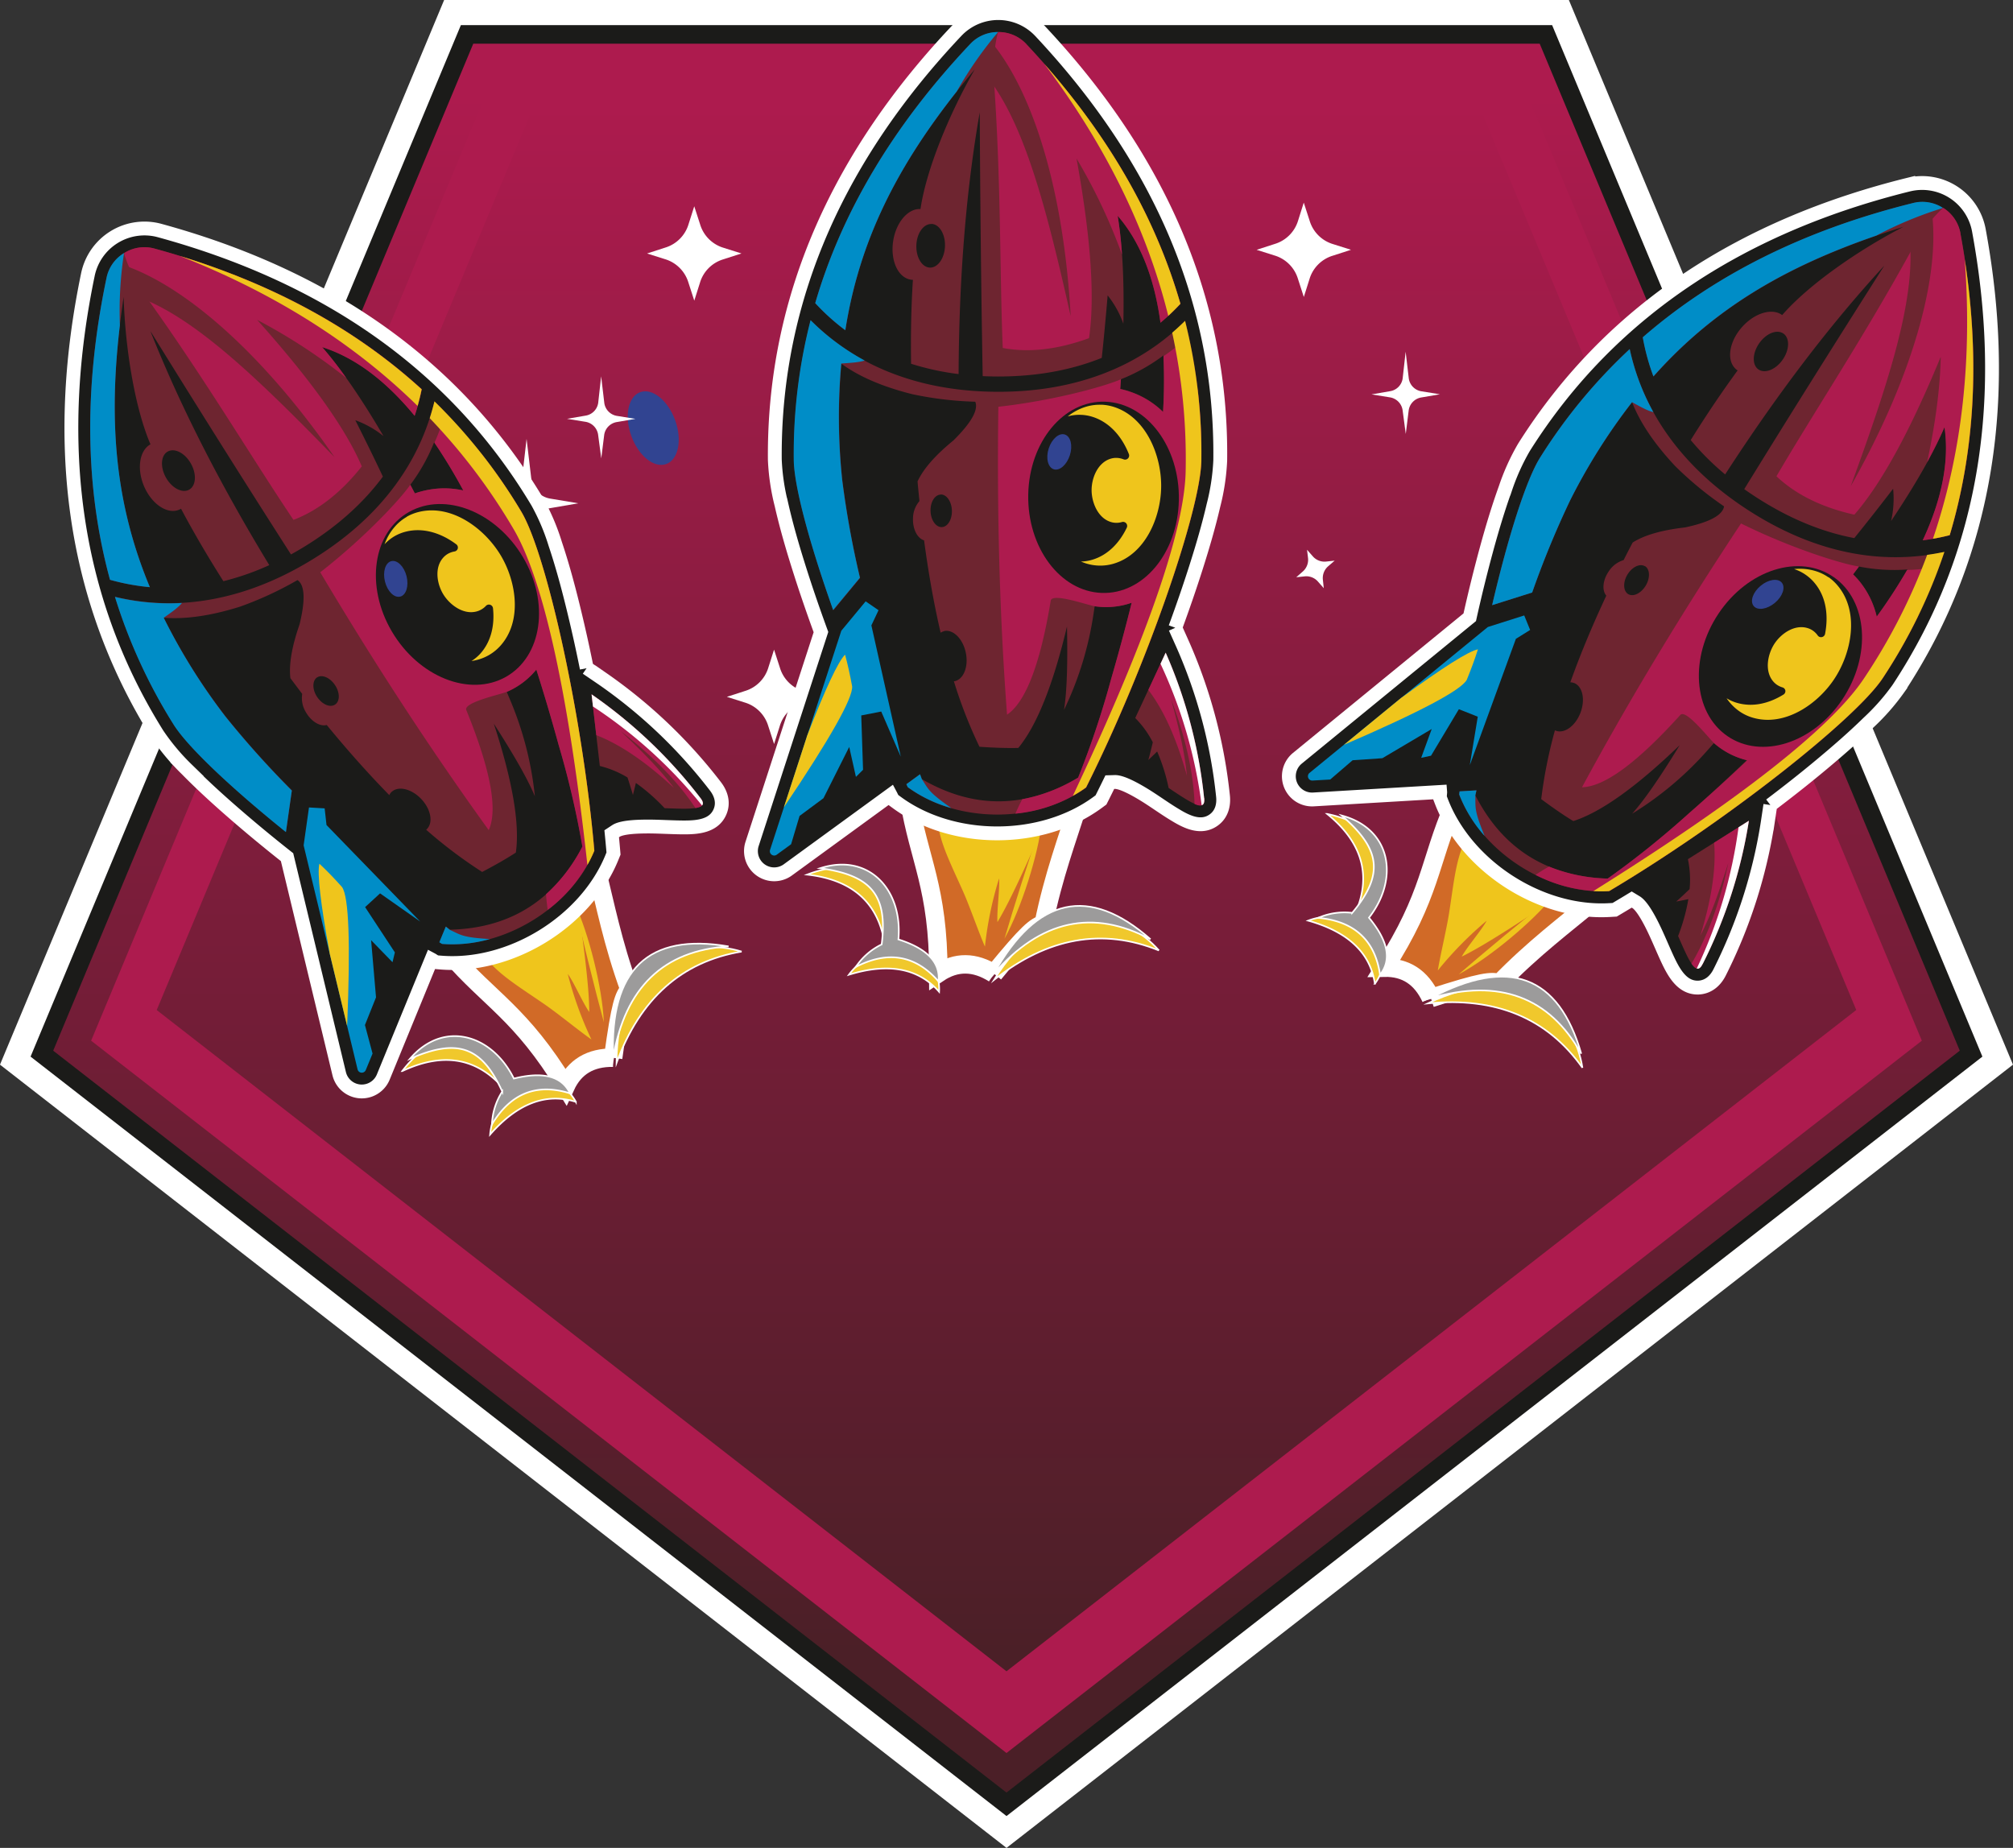 <svg xmlns="http://www.w3.org/2000/svg" xmlns:xlink="http://www.w3.org/1999/xlink" viewBox="0 0 681.07 625.18"><rect x="0" y="0" width="681.07" height="625.18" fill="#333333" stroke="none"/><defs><style>.cls-1{fill:none;clip-rule:evenodd;}.cls-13,.cls-2,.cls-4{fill:#1b1b19;}.cls-11,.cls-13,.cls-16,.cls-17,.cls-2{stroke:#fff;stroke-miterlimit:10;}.cls-2{stroke-width:8.5px;}.cls-10,.cls-11,.cls-12,.cls-13,.cls-14,.cls-15,.cls-16,.cls-17,.cls-2,.cls-3,.cls-4,.cls-5,.cls-6,.cls-9{fill-rule:evenodd;}.cls-3{fill:#314491;}.cls-5{fill:#20202d;}.cls-16,.cls-6{fill:#f0c82c;}.cls-7{clip-path:url(#clip-path);}.cls-8{fill:url(#linear-gradient);}.cls-9{fill:#ad1b4e;}.cls-10{fill:#fff;}.cls-11{fill:#d16a27;stroke-width:6.24px;}.cls-12{fill:#efc51c;}.cls-13{stroke-width:4.68px;}.cls-14{fill:#6e2530;}.cls-15{fill:#008dc7;}.cls-16,.cls-17{stroke-width:0.55px;}.cls-17{fill:#9c9b9b;}</style><clipPath id="clip-path" transform="translate(-21.61 -60)"><path class="cls-1" d="M207.92,109.56,87.45,398.34,362.14,612.09,636.83,398.34,516.36,109.56ZM362.14,74.79H181.73L39.61,415.47l322.53,251,322.53-251L542.55,74.79Z"/></clipPath><linearGradient id="linear-gradient" x1="340.54" y1="32.39" x2="340.54" y2="559.31" gradientUnits="userSpaceOnUse"><stop offset="0" stop-color="#ad1b4e"/><stop offset="1" stop-color="#4b1f27"/></linearGradient></defs><g id="Layer_7" data-name="Layer 7"><polygon class="cls-2" points="153.1 4.25 527.97 4.25 675.89 358.84 340.54 619.8 5.17 358.84 153.1 4.25"/><polygon class="cls-3" points="185.64 38.78 60.01 339.96 346.48 562.87 632.95 339.96 507.32 38.78 185.64 38.78"/><path class="cls-4" d="M263.82,577c-56.19-36-104.54-75.26-143.24-122.3l-6-9c-16-6.26-32-17.21-44.62-26.74l-6-4.53.83-7.48c1.38-12.59,5.46-26.67,9-38.82l2.22-7.56,2.58-.55,2.51-5.57c8.89-19.68,17.31-39.61,25.54-59.57l5-12,12.12,4.78c39.29,15.54,79.84,29.14,120,42.29,58.48,19.15,117.35,37.26,176.28,55,27.91-29.27,59.29-32.36,88.91-5.22,8.33-11.51,19.07-18.8,31.46-22.14l0-.24c-2.81-40.9,12.83-72.55,57.6-72.33l6.84,0,3.93,5.6c21.8,31.11,49.06,72.88,59.23,109.78l2.2,8L664,413.7c-35.85,31.54-73.05,62-110.09,92.1Q466.14,577.14,377.17,647l-3.74,2.95-4.77-.11c-9.6-.24-28.61-14.86-36.23-20.37-23.28-16.83-46.06-34.71-68.61-52.5" transform="translate(-21.61 -60)"/><path class="cls-5" d="M369,636.6q210-165.71,286.25-232.82-10.87-39.45-57.32-105.72-48.36-.22-44.35,58.21,38.19,6,46.11,40.32Q585.32,373,566.16,369.12c-21.44-2.92-38.58,6.57-49.39,23.44,8.43-1.08,15.82,3,17.89,10.33q-23.83-7.36-36.28,12.09.21-12.74,8.56-18.64-41.44-46.08-82.64,3.52-216.64-65-305.4-100-14.37,34.88-25.71,60,61.41-3.6,67.66,57.57-18.79-57.42-74.33-45.61Q79.23,396.57,78,408.31q31.67,23.83,51.9,28.22,28.83-19.06,53.17.75,19.89-7.14,40.57,6.81-38.4-4.09-58,19.65A40.49,40.49,0,0,1,176,444.34q-20.41-15-44.35,3,52.83,80,139.09,118.18Q360.5,636.4,369,636.6" transform="translate(-21.61 -60)"/><path class="cls-6" d="M171.93,449.29a43.5,43.5,0,0,1,4-5q-20.41-15-44.35,3,1.69,2.56,3.42,5.09,18.19-12.48,36.89-3.16" transform="translate(-21.61 -60)"/><path class="cls-6" d="M237.59,445.09q-33-3.51-52.05,13.5h0q35.76-15.31,71.19.88-8.34-10.41-19.14-14.38" transform="translate(-21.61 -60)"/><path class="cls-6" d="M160.85,417.37q-18.79-57.42-74.33-45.61-1.18,4-2.21,7.71,61.55.09,76.54,37.9" transform="translate(-21.61 -60)"/><path class="cls-6" d="M599.82,300.8l-1.91-2.74q-48.36-.22-44.35,58.21c1.19.19,2.36.39,3.5.62q3.47-47.89,42.76-56.09" transform="translate(-21.61 -60)"/><path class="cls-6" d="M539.87,407.41a18.89,18.89,0,0,1,4.57-4.57Q503,356.76,461.8,406.37q39.26-27.54,78.07,1m75-27.63a38.86,38.86,0,0,0-11.17-4.16c-21.44-2.92-38.58,6.57-49.39,23.44,5.54-1.06,13.63,1.54,16.38,6.6a51.47,51.47,0,0,1,13.72,7.9,27,27,0,0,0-11.59-15.63Q588.25,376.48,614.83,379.78Z" transform="translate(-21.61 -60)"/><path class="cls-6" d="M283.5,389.5q44.1-26.76,65.26,24.44-33.18-35.82-77-9.31,7.63-11.55,11.78-15.13" transform="translate(-21.61 -60)"/><path class="cls-6" d="M441.75,374q-28.85-12-48,13.75-5,8.58-5.17,21Q414,373,446.51,379.51a32.39,32.39,0,0,0-4.76-5.56" transform="translate(-21.61 -60)"/><g class="cls-7"><rect class="cls-8" x="18.01" y="14.79" width="645.06" height="591.64"/></g><path class="cls-9" d="M200.9,99H523.38l126.27,302.7L362.14,625.44,74.63,401.72ZM188.75,85.33,52.44,412.09l309.7,241,309.7-241L535.53,85.33Z" transform="translate(-21.61 -60)"/><path class="cls-10" d="M462.72,128.55l2,6.18a11.8,11.8,0,0,0,7.91,7.86l6.07,1.92-6.18,2a11.79,11.79,0,0,0-7.86,7.9l-1.92,6.07-2-6.18a11.81,11.81,0,0,0-7.9-7.86l-6.07-1.92,6.18-2a11.82,11.82,0,0,0,7.86-7.91Z" transform="translate(-21.61 -60)"/><path class="cls-10" d="M463.83,246l1.91,2.17a5.24,5.24,0,0,0,4.62,1.81l2.82-.3L471,251.56a5.27,5.27,0,0,0-1.81,4.62l.3,2.82-1.91-2.17A5.24,5.24,0,0,0,463,255l-2.82.3,2.17-1.91a5.27,5.27,0,0,0,1.81-4.62Z" transform="translate(-21.61 -60)"/><path class="cls-10" d="M199.77,208.48l1.63,13.77a7.73,7.73,0,0,0,6.49,6.46l9.39,1.57-9.48,1.63a7.8,7.8,0,0,0-6.46,6.49l-1.57,12.16-1.63-12.25a7.77,7.77,0,0,0-6.49-6.45l-9.4-1.58,9.49-1.63a7.74,7.74,0,0,0,6.46-6.48Z" transform="translate(-21.61 -60)"/><path class="cls-10" d="M497.19,179l1.07,9.11a5.14,5.14,0,0,0,4.3,4.28l6.22,1-6.28,1.08a5.16,5.16,0,0,0-4.27,4.29l-1,8.06-1.08-8.12a5.16,5.16,0,0,0-4.3-4.27l-6.21-1,6.27-1.08a5.1,5.1,0,0,0,4.27-4.29Z" transform="translate(-21.61 -60)"/><path class="cls-3" d="M238.22,192.68c4.08-1.48,9.37,2.76,11.81,9.47s1.12,13.36-3,14.84-9.37-2.75-11.81-9.46-1.12-13.36,3-14.85" transform="translate(-21.61 -60)"/><path class="cls-10" d="M256.5,129.79l2,6.18a11.81,11.81,0,0,0,7.9,7.86l6.07,1.92-6.18,2a11.77,11.77,0,0,0-7.86,7.9l-1.92,6.07-2-6.18a11.82,11.82,0,0,0-7.91-7.86l-6.07-1.92,6.18-2a11.81,11.81,0,0,0,7.86-7.9Z" transform="translate(-21.61 -60)"/><path class="cls-10" d="M283.5,279.79l2,6.18a11.81,11.81,0,0,0,7.9,7.86l6.07,1.92-6.18,2a11.77,11.77,0,0,0-7.86,7.9l-1.92,6.07-2-6.18a11.82,11.82,0,0,0-7.91-7.86l-6.07-1.92,6.18-2a11.81,11.81,0,0,0,7.86-7.9Z" transform="translate(-21.61 -60)"/><path class="cls-10" d="M225,187.32l1.08,9.11a5.14,5.14,0,0,0,4.29,4.28l6.22,1-6.28,1.08a5.15,5.15,0,0,0-4.27,4.29l-1,8-1.08-8.11a5.16,5.16,0,0,0-4.29-4.27l-6.22-1,6.27-1.08a5.12,5.12,0,0,0,4.28-4.29Z" transform="translate(-21.61 -60)"/></g><g id="Layer_6" data-name="Layer 6"><path class="cls-11" d="M357.89,389.4q-9.78-6.18-18.8-.16c0-29.1-6.57-38.28-9.9-58.71,17.87,8.8,41.39,8.14,57,2.22-3.38,10.92-8.16,23.47-11.48,39.83-2.87,1-5,2.38-16.82,16.82" transform="translate(-21.61 -60)"/><path class="cls-12" d="M377.72,332.36q-29.36.64-38.72-1.17c-1.51,10.13,3,18.16,8.5,30.52,2.35,5.32,5.12,13.42,7.35,18.55a121.62,121.62,0,0,1,4.78-23.07c.3,3.3-.8,11-.55,14.77,4.58-7.53,11.25-22.51,18.64-39.6" transform="translate(-21.61 -60)"/><path class="cls-12" d="M374.08,338.34c-1.24,10.85-6.86,28.89-12.62,39.24,2.85-9.76,9-29.28,12.62-39.24" transform="translate(-21.61 -60)"/><path class="cls-13" d="M419.25,272.39l2.59,5.79a171.05,171.05,0,0,1,13.55,51.09c.35,3.16-.48,6.28-3.2,8.2-4.26,3-9.11.58-12.95-1.76-3.35-2-6.56-4.35-9.89-6.44-2.27-1.41-7.85-4.78-10.57-4.7l-1.68.05q-1.14,2.33-2.29,4.64l-.7,1.38-1.24.91c-19,13.91-49,13.86-67.94-.12l-1.25-.92-.68-1.38-.08-.15-34.74,25.31a7.86,7.86,0,0,1-12.11-8.78l23.3-71.66c-2.72-7.43-5.29-14.91-7.64-22.41-2.14-6.81-4.14-13.73-5.72-20.69a74.6,74.6,0,0,1-2.25-15.2c-.48-56.37,23.1-104.43,61.4-145a19.51,19.51,0,0,1,28.44.06c38.14,40.69,61.55,88.84,60.86,145.21a74.59,74.59,0,0,1-2.3,15.19c-1.61,6.95-3.64,13.86-5.8,20.66s-4.59,13.85-7.11,20.71" transform="translate(-21.61 -60)"/><path class="cls-14" d="M400.63,191.61c.08-1.11.16-2.21.23-3.3a62,62,0,0,0,14.39-8.06,182.59,182.59,0,0,1-.13,19.08,29.37,29.37,0,0,0-10.94-6.76,27.37,27.37,0,0,0-3.55-1m-59.56,81.93c3.07-.63,6.34,2.66,7.31,7.35s-.75,9-3.82,9.63l-.22,0A158,158,0,0,0,353,312.65q7.71.53,13.14.39,9.38-11.34,16.47-41.08.42,19.2-1,28.2a112.83,112.83,0,0,0,9.95-32.29l.42-2.77a25.8,25.8,0,0,0,2.91.27,26.12,26.12,0,0,0,9-1.25l.61-.2q-3,12.38-6.94,25.79a303.09,303.09,0,0,1-11.16,33.37q-26.61,15.8-52.91.5l-.6-1.63-4.62,3.37.47,1c16.69,12.31,43.64,12.36,60.37.12,20.43-40.78,38.77-94,39-110.65a182.53,182.53,0,0,0-5.51-47.21,78.57,78.57,0,0,1-21.3,15.08c-12,5.78-26,8.92-42.1,8.89s-30.13-3.22-42.06-9a78.43,78.43,0,0,1-21.24-15.16,182.44,182.44,0,0,0-5.69,47.19c.07,8.91,5.34,28.42,13.34,50.89l9.05-10.94a316.23,316.23,0,0,1-6-33.06,202.37,202.37,0,0,1-.31-39.41q9,6.56,24,10.31a117.78,117.78,0,0,0,21.28,2.54Q353.28,200,344.2,209q-9.21,7.51-12.15,13.88c.2,2.24.42,4.46.64,6.65a9.13,9.13,0,0,0-2.18,5.86c-.13,3.65,1.49,6.74,3.75,7.43q2.25,16.89,5.6,31.24A3.74,3.74,0,0,1,341.07,273.54Zm-1.21-46.2c2-.07,3.7,2.34,3.81,5.39s-1.42,5.57-3.41,5.64-3.7-2.34-3.81-5.39S337.87,227.41,339.86,227.34Zm-3.1-91.55c2.68.1,4.72,3.49,4.57,7.57s-2.44,7.31-5.12,7.21-4.71-3.49-4.56-7.57S334.09,135.7,336.76,135.79ZM368.93,75c26.33,28.09,43.33,57.46,52.06,87.79a75.56,75.56,0,0,1-6.75,6.4q-3.14-23.1-14.49-36.19,2.4,14.53,1.93,36.51a33.37,33.37,0,0,0-5.31-9.57q-1.08,12.75-2,21.14c-10.21,4.12-21.93,6.32-35.17,6.3-1.73,0-3.43-.05-5.11-.12q-.75-41.06-1-89.24-6.94,39.67-7.15,88.54a89.53,89.53,0,0,1-16.08-3.49q-.23-15.1.62-28.4a3.94,3.94,0,0,1-.77-.07c-4.31-.69-6.94-6.58-5.89-13.15,1-6.32,5.08-11,9.22-10.71,2-13.58,9.85-32.43,18.36-47.26-23.66,28.2-38.55,54.85-43.78,88.25a73.17,73.17,0,0,1-10.18-9.17c8.84-30.29,25.94-59.6,52.37-87.6a13.14,13.14,0,0,1,19.13,0Z" transform="translate(-21.61 -60)"/><path class="cls-15" d="M314.1,181.94a78.61,78.61,0,0,1-18.25-13.63,182.44,182.44,0,0,0-5.69,47.19c.07,8.91,5.34,28.42,13.33,50.89l9.06-10.94a316.23,316.23,0,0,1-6-33.06,202.37,202.37,0,0,1-.31-39.41c3.65-.23,6.08-.41,7.88-1M343.49,333.4c-7.86-5.48-7.72-6.41-10-9.82l-.6-1.63-4.62,3.37.47,1A46.28,46.28,0,0,0,343.49,333.4Zm1.84-242.49c-20.16,25.52-32.95,50.36-37.72,80.81a73.17,73.17,0,0,1-10.18-9.17c8.84-30.29,25.94-59.6,52.37-87.6a12.73,12.73,0,0,1,9.51-4.11A129.6,129.6,0,0,0,345.33,90.91Z" transform="translate(-21.61 -60)"/><path class="cls-9" d="M365.19,335.21q1.2-2.81,2.3-4.82h0a56.28,56.28,0,0,0,18.89-7.3,303.09,303.09,0,0,0,11.16-33.37q3.88-13.41,6.94-25.79l-.61.2a26.12,26.12,0,0,1-9,1.25,25.8,25.8,0,0,1-2.91-.27c-2.79-.52-14.45-4.64-14.85-1.87q-5.33,32.2-14.78,38.55-3.72-49.41-2.94-104.17c19.08-2.13,36.23-7,41.46-9.3-.08,1.17-.19,2.74-.23,3.3a27.37,27.37,0,0,1,3.55,1,29.37,29.37,0,0,1,10.94,6.76,181.21,181.21,0,0,0,.14-18.86q2.5-1.69,4.7-3.48,3.78,4.17,6.89,15a186.51,186.51,0,0,1,1.21,23.78c-.2,16.61-18.54,69.87-39,110.65a49.56,49.56,0,0,1-23.9,8.81" transform="translate(-21.61 -60)"/><path class="cls-9" d="M368.93,75c26.33,28.09,43.33,57.46,52.06,87.79a75.56,75.56,0,0,1-6.75,6.4q-3.14-23.1-14.49-36.19,1,6,1.48,13.15a189.91,189.91,0,0,0-15.39-32.51q7.29,40.17,4.22,60.77-16,5.81-29.18,3.32c-1.05-25.09-.55-54.67-2.85-88.49-.64-6.79,0-14,1.28-18.39h.07A12.67,12.67,0,0,1,368.93,75" transform="translate(-21.61 -60)"/><path class="cls-15" d="M316.43,271.58l2.42-5.13-4.36-3-8.23,9.94-24.11,74.14a1.42,1.42,0,0,0,.54,1.63,1.44,1.44,0,0,0,1.72,0l4.86-3.54,2.86-9.57,8.09-6,8.71-17.34,2.27,10.13,2.41-2.41L313,302.05l6.76-1.32L326.38,316Z" transform="translate(-21.61 -60)"/><path class="cls-12" d="M294.57,309.31l-7.76,23.85q23.51-34.95,23.11-40.94-1.08-5.94-2.39-10.73-3.55,3.48-13,27.82" transform="translate(-21.61 -60)"/><path class="cls-14" d="M429,330a163.57,163.57,0,0,0-13-49.19L405.7,302.92a33.28,33.28,0,0,1,5.95,8.22c-.54,2.2-1,4.2-1.53,6,1.19-1.14,2.2-2.1,3-2.89A63.72,63.72,0,0,1,417,326.59c7.07,4.68,12.68,8.62,12.09,3.39" transform="translate(-21.61 -60)"/><path class="cls-9" d="M429,330a163.57,163.57,0,0,0-13-49.19l-5.87,12.61q7.83,10.23,13.05,29c-.81-8.84-3.27-18.11-5.32-25.81,6.05,16,7.68,27.94,7.91,35.4,2.27,1,3.56.66,3.26-2" transform="translate(-21.61 -60)"/><path class="cls-10" d="M429,330a163.57,163.57,0,0,0-13-49.19l-1.75,3.76a160.85,160.85,0,0,1,13.92,47.85c.7-.21,1-.95.86-2.42" transform="translate(-21.61 -60)"/><path class="cls-4" d="M395.61,195.91c14.07.52,25.2,15.42,24.85,33.29s-12,31.92-26.11,31.4-25.2-15.43-24.85-33.29,12-31.92,26.11-31.4" transform="translate(-21.61 -60)"/><path class="cls-12" d="M394.22,196.94a16.12,16.12,0,0,0-5.12.65,18.25,18.25,0,0,0-6.23,3.29,14.38,14.38,0,0,1,4.47-.53,14.92,14.92,0,0,1,3.92.68c5.92,1.89,10,6.84,12.28,12.57a1.38,1.38,0,0,1-1.8,1.8,6.8,6.8,0,0,0-2.25-.48,6.33,6.33,0,0,0-2.07.26c-4.29,1.28-6.4,6.25-6.48,10.4s2,9.6,6.44,11a6.34,6.34,0,0,0,1.73.3,6.53,6.53,0,0,0,2.08-.26,1.38,1.38,0,0,1,1.64,1.93c-2.4,5-6.27,9.22-11.68,10.83a14.57,14.57,0,0,1-3.82.6c.53.23,1.09.44,1.65.62a16.17,16.17,0,0,0,4.3.75,15.9,15.9,0,0,0,5.13-.65c10.63-3.16,15.86-15.48,16.06-25.74.21-10.66-5-23.78-16-27.29a16,16,0,0,0-4.3-.75" transform="translate(-21.61 -60)"/><path class="cls-16" d="M413.72,381.56Q385.16,370,357.94,391.5q12.8-20.88,32.65-22.37,14.6,2.82,23.13,12.43" transform="translate(-21.61 -60)"/><path class="cls-16" d="M303.58,353.62q24.54,2.69,17.67,28.28-2.17-23.26-26.55-26a39.26,39.26,0,0,1,8.88-2.31" transform="translate(-21.61 -60)"/><path class="cls-16" d="M339.15,392.05q-7.45-13-22.23-8.76a19.94,19.94,0,0,0-8.09,6.48q20.09-6.18,30.51,5.77a15.5,15.5,0,0,0-.19-3.49" transform="translate(-21.61 -60)"/><path class="cls-17" d="M339.15,392.05q1-9.6-13.58-14.22c1.52-16.61-9.85-29.43-26.47-24.09,16.78,2.35,23,8.6,20.81,25.78a22.12,22.12,0,0,0-8.75,7.62q16.35-8.44,28,4.91" transform="translate(-21.61 -60)"/><path class="cls-17" d="M410.87,377.77q-29.24-15.56-53,11.63,21.84-39,53-11.63" transform="translate(-21.61 -60)"/><path class="cls-3" d="M381.86,207c2,.62,2.76,3.77,1.73,7s-3.47,5.4-5.45,4.77-2.76-3.77-1.73-7,3.47-5.4,5.45-4.77" transform="translate(-21.61 -60)"/><path class="cls-12" d="M384.59,329.26c13.53-28.73,37.61-82.19,38.17-109.8a200.66,200.66,0,0,0-4.55-46.91q2.24-1.92,4.34-4a182.53,182.53,0,0,1,5.51,47.21c-.2,16.61-18.54,69.87-39,110.65a43.4,43.4,0,0,1-4.5,2.86M374.93,81.6c22.94,26.07,38,53.22,46.06,81.18q-2,2.13-4.11,4.09C409.22,136,394.52,107.62,374.93,81.6Zm0,0Z" transform="translate(-21.61 -60)"/><path class="cls-14" d="M355.93,86.42a17.92,17.92,0,0,1,1.67-11.48c13.34,16.5,23.88,48.9,26.26,92-7.85-35-15.32-64.37-27.93-80.52" transform="translate(-21.61 -60)"/><path class="cls-11" d="M505.73,397.68q-4.87-10.5-15.72-10.3c15.75-24.46,15.14-35.76,23.37-54.75,10.29,17.06,30.44,29.21,46.77,32.66-8.74,7.37-19.54,15.35-31.18,27.32-2.94-.73-5.46-.69-23.24,5.07" transform="translate(-21.61 -60)"/><path class="cls-12" d="M553.24,360.39q-25.05-15.31-32-21.91c-6.74,7.71-7.25,16.92-9.33,30.28-.89,5.75-2.94,14.06-3.84,19.58A122.81,122.81,0,0,1,524.6,371.5c-1.53,2.95-6.6,8.81-8.44,12.14,7.92-3.86,21.62-12.86,37.08-23.25" transform="translate(-21.61 -60)"/><path class="cls-12" d="M546.94,363.45c-6.9,8.47-21.38,20.61-31.82,26.21,7.68-6.68,23.37-19.81,31.82-26.21" transform="translate(-21.61 -60)"/><path class="cls-13" d="M620.58,332.36l-.94,6.27a171,171,0,0,1-16.2,50.31c-1.41,2.85-3.79,5-7.12,5.18-5.22.22-8-4.44-10-8.48-1.71-3.54-3.17-7.21-4.85-10.76-1.14-2.42-4-8.27-6.35-9.67l-1.44-.87q-2.22,1.35-4.44,2.67l-1.33.79-1.54.09c-23.5,1.44-48.71-14.81-57.11-36.81l-.55-1.44.17-1.54a.88.88,0,0,0,0-.16L466,330.47a7.86,7.86,0,0,1-5.44-13.93l58.32-47.71q2.57-11.59,5.67-23c1.88-6.88,3.94-13.79,6.36-20.5a75,75,0,0,1,6.32-14c30.05-47.69,75.86-75.4,130-88.84a19.52,19.52,0,0,1,23.9,15.41c10.12,54.85,3.8,108-27.23,155.08a75.06,75.06,0,0,1-10.14,11.53c-5.11,5-10.55,9.71-16,14.26s-11.33,9.18-17.17,13.59" transform="translate(-21.61 -60)"/><path class="cls-14" d="M648.56,254.33l2-2.66a61.66,61.66,0,0,0,16.46,1,178.34,178.34,0,0,1-10.41,16A29.54,29.54,0,0,0,651,257a27.67,27.67,0,0,0-2.47-2.71m-94.39,36.76c2.93,1.13,3.9,5.66,2.18,10.13s-5.49,7.18-8.41,6l-.21-.09a158.59,158.59,0,0,0-4.64,23.27q6.21,4.62,10.85,7.43,14-4.49,36-25.68-10,16.38-16.09,23.19a112.9,112.9,0,0,0,25.81-21.8l1.86-2.1a24.85,24.85,0,0,0,2.3,1.79,26.16,26.16,0,0,0,8.23,3.81l.63.16Q603.47,326,593,335.2a304.37,304.37,0,0,1-27.42,22.06q-30.93-1.08-44.8-28.16l.38-1.7-5.71.34-.12,1.06c7.39,19.37,30,34,50.74,32.71,39.22-23.27,83.43-58.19,92.57-72.05a182.83,182.83,0,0,0,20.86-42.71,78.67,78.67,0,0,1-26.07,1.19c-13.18-1.6-26.69-6.54-40.23-15.27s-23.61-19-30.51-30.33A78.63,78.63,0,0,1,573,178.1a182.48,182.48,0,0,0-30.28,36.64c-4.76,7.54-10.86,26.8-16.27,50L540,260.46a313.93,313.93,0,0,1,12.79-31.07,202.17,202.17,0,0,1,21-33.33q4.07,10.4,14.59,21.62a117.93,117.93,0,0,0,16.54,13.63q-.72,4.47-13.2,7.13-11.82,1.35-17.72,5.11-1.58,3-3.06,5.94a9.13,9.13,0,0,0-5,3.76c-2.08,3-2.39,6.48-.86,8.27q-7.23,15.45-12.17,29.31A4,4,0,0,1,554.17,291.09Zm24-39.53c1.71,1,1.84,4,.29,6.59s-4.2,3.92-5.92,2.9-1.85-4-.3-6.58S576.4,250.54,578.12,251.56ZM625,172.85c2.2,1.53,2.09,5.48-.24,8.83s-6,4.83-8.2,3.31-2.09-5.49.25-8.84S622.77,171.32,625,172.85Zm59.93-33.79c7,37.86,5.41,71.76-3.63,102a75,75,0,0,1-9.13,1.74q9.84-21.13,7.36-38.28-5.85,13.51-18.1,31.76a33.4,33.4,0,0,0,.69-10.92q-7.8,10.14-13.14,16.69c-10.81-2.05-21.86-6.53-33-13.7q-2.18-1.41-4.23-2.86,21.54-35,47.39-75.62-27.29,29.64-53.85,70.64a88.9,88.9,0,0,1-11.65-11.63q8-12.82,15.87-23.55a5.7,5.7,0,0,1-.62-.48c-3.25-2.91-2.28-9.29,2.16-14.25,4.27-4.77,10.2-6.49,13.53-4,9-10.34,25.82-22,41-29.85-35.15,10.95-62.07,25.33-84.52,50.62a74.84,74.84,0,0,1-3.61-13.23c23.8-20.71,54-36.14,91.4-45.42a13.14,13.14,0,0,1,16.08,10.37Z" transform="translate(-21.61 -60)"/><path class="cls-15" d="M581,199.43a78.17,78.17,0,0,1-8-21.33,182.76,182.76,0,0,0-30.28,36.64c-4.76,7.55-10.86,26.8-16.27,50L540,260.46a313.93,313.93,0,0,1,12.79-31.07,202.17,202.17,0,0,1,21-33.33c3.19,1.77,5.34,2.94,7.2,3.37m-57.1,143.34c-3.65-8.86-3-9.56-3.13-13.67l.38-1.7-5.71.34-.12,1.06A46.23,46.23,0,0,0,523.87,342.77ZM656.42,139.71c-30.75,10.58-54.93,24.58-75.4,47.63a74.84,74.84,0,0,1-3.61-13.23c23.8-20.71,54-36.14,91.4-45.42A12.76,12.76,0,0,1,679,130.36,130.77,130.77,0,0,0,656.42,139.71Z" transform="translate(-21.61 -60)"/><path class="cls-9" d="M541.15,356a53.46,53.46,0,0,1,4.55-2.82h0a56.54,56.54,0,0,0,19.84,4.06A304.37,304.37,0,0,0,593,335.2q10.51-9.18,19.77-17.95l-.63-.16a26.16,26.16,0,0,1-8.23-3.81,24.85,24.85,0,0,1-2.3-1.79c-2.07-1.95-9.65-11.71-11.49-9.6q-21.89,24.23-33.26,24.45,23.55-43.57,53.8-89.24c17.2,8.51,34.24,13.72,39.91,14.57l-2,2.66A26.37,26.37,0,0,1,651,257a29.43,29.43,0,0,1,5.56,11.61,181.08,181.08,0,0,0,10.3-15.8c2,0,4-.18,5.84-.39q.93,5.55-2.3,16.32a186.82,186.82,0,0,1-11.82,20.68c-9.14,13.86-53.35,48.78-92.57,72.05A49.54,49.54,0,0,1,541.15,356" transform="translate(-21.61 -60)"/><path class="cls-9" d="M684.89,139.06c7,37.86,5.41,71.76-3.63,102a75,75,0,0,1-9.13,1.74q9.84-21.13,7.36-38.28-2.4,5.53-5.86,11.86,4.32-20.24,4.6-35.67Q662.68,218.45,649,234.13q-16.58-3.74-26.35-13c12.67-21.68,29.07-46.3,45.41-76,3.12-6.05,7.54-11.81,11-14.79l.06,0a12.76,12.76,0,0,1,5.8,8.66" transform="translate(-21.61 -60)"/><path class="cls-15" d="M534.49,276.13l4.82-3-2-4.91L525,272.13l-60.33,49.36a1.46,1.46,0,0,0,1,2.59l6-.35,7.58-6.52,10.06-.69,16.7-9.88-3.56,9.75,3.33-.72,9.42-15.73,6.39,2.54-2.69,16.38Z" transform="translate(-21.61 -60)"/><path class="cls-12" d="M495.72,296.07,476.3,312q38.67-16.71,41.57-22,2.29-5.58,3.78-10.32-4.86,1-25.93,16.41" transform="translate(-21.61 -60)"/><path class="cls-14" d="M597.71,386.11a163.63,163.63,0,0,0,15.61-48.43l-20.63,13a33.65,33.65,0,0,1,.57,10.14c-1.65,1.56-3.15,3-4.52,4.2,1.62-.31,3-.58,4.1-.81a64.26,64.26,0,0,1-3.47,12.47c3.42,7.77,6,14.12,8.34,9.39" transform="translate(-21.61 -60)"/><path class="cls-9" d="M597.71,386.11a163.63,163.63,0,0,0,15.61-48.43l-11.76,7.43q1.07,12.86-4.67,31.45c4.1-7.89,7-17,9.47-24.6-3.53,16.7-8.63,27.66-12.46,34.06,1.38,2,2.63,2.48,3.81.09" transform="translate(-21.61 -60)"/><path class="cls-10" d="M597.71,386.11a163.63,163.63,0,0,0,15.61-48.43l-3.5,2.21a161.07,161.07,0,0,1-14.14,47.79c.7.21,1.37-.25,2-1.57" transform="translate(-21.61 -60)"/><path class="cls-4" d="M642,255.23c11.56,8,12.87,26.59,2.93,41.43S617.56,317,606,309s-12.87-26.59-2.93-41.44,27.38-20.36,38.94-12.31" transform="translate(-21.61 -60)"/><path class="cls-12" d="M640.29,255.35a15.67,15.67,0,0,0-4.67-2.22,18.25,18.25,0,0,0-7-.6,14.46,14.46,0,0,1,4,2,14.74,14.74,0,0,1,2.93,2.7c4,4.79,4.71,11.14,3.55,17.21a1.38,1.38,0,0,1-1.07,1.1,1.36,1.36,0,0,1-1.43-.56,6.74,6.74,0,0,0-1.62-1.62,6.3,6.3,0,0,0-1.89-.89c-4.3-1.25-8.77,1.79-11.07,5.24s-3.51,9.16-.54,12.75a6.72,6.72,0,0,0,1.3,1.2,7,7,0,0,0,1.89.9,1.35,1.35,0,0,1,1,1.14A1.38,1.38,0,0,1,625,295c-4.73,2.92-10.26,4.37-15.68,2.8a14.19,14.19,0,0,1-3.54-1.56,16.95,16.95,0,0,0,4.27,4.37,15.5,15.5,0,0,0,4.66,2.22c10.66,3.08,21.72-4.45,27.43-13,5.93-8.86,8.67-22.69,1.32-31.58a16.34,16.34,0,0,0-3.21-3" transform="translate(-21.61 -60)"/><path class="cls-16" d="M557,421.24q-17.81-25.15-52.32-21.77,22.07-10.67,39.56-1.19,10.77,10.26,12.76,23" transform="translate(-21.61 -60)"/><path class="cls-16" d="M479.37,338.22q19.19,15.52-.42,33.35,10.74-20.76-8.31-36.19a39.67,39.67,0,0,1,8.73,2.84" transform="translate(-21.61 -60)"/><path class="cls-16" d="M488.53,389.78q.74-14.94-14-19.39a20,20,0,0,0-10.31,1.09q20.24,5.65,22.56,21.34a15.16,15.16,0,0,0,1.72-3" transform="translate(-21.61 -60)"/><path class="cls-17" d="M488.53,389.78q6-7.53-3.75-19.3c10.26-13.15,7.62-30.09-9.25-34.58,12.84,11.05,14.71,19.67,3.58,32.94a22.19,22.19,0,0,0-11.48,1.69q18.33,1.73,20.9,19.25" transform="translate(-21.61 -60)"/><path class="cls-17" d="M556.6,416.5q-16.19-28.87-50.87-18.82,39.45-21,50.87,18.82" transform="translate(-21.61 -60)"/><path class="cls-3" d="M624.45,257.12c1.33,1.6.28,4.67-2.34,6.85s-5.83,2.67-7.16,1.07-.29-4.66,2.34-6.85,5.83-2.67,7.16-1.07" transform="translate(-21.61 -60)"/><path class="cls-12" d="M560.69,361.49c26.91-16.87,76.06-48.85,91.44-71.77a200.18,200.18,0,0,0,21.51-42c2-.26,3.89-.61,5.82-1a182.83,182.83,0,0,1-20.86,42.71c-9.14,13.86-53.35,48.78-92.57,72.05a41.38,41.38,0,0,1-5.34,0M686.36,147.86c5.22,34.33,3.23,65.32-5.1,93.2-1.87.48-3.76.88-5.67,1.22C685.81,212.2,688.79,180.34,686.36,147.86Zm0,0h0Z" transform="translate(-21.61 -60)"/><path class="cls-14" d="M667.77,141.66a17.87,17.87,0,0,1,7.6-8.77c2.31,21.1-6.32,54.05-27.6,91.61,12.28-33.66,21.88-62.44,20-82.84" transform="translate(-21.61 -60)"/><path class="cls-11" d="M229.06,417.84q-11.56-.16-16.1,9.7c-15.19-24.82-25.63-29.19-39.16-44.85,19.83-1.85,39.53-14.72,49.73-27.94,2.84,11.08,5.33,24.27,11.06,40-1.93,2.33-3,4.62-5.53,23.13" transform="translate(-21.61 -60)"/><path class="cls-12" d="M216.12,358.85q-24.69,15.91-33.62,19.27c4,9.42,12.08,13.89,23.21,21.56,4.79,3.3,11.39,8.76,16,12a122.55,122.55,0,0,1-8-22.16c2,2.65,5.07,9.77,7.27,12.87,0-8.81-2.19-25.06-4.83-43.5" transform="translate(-21.61 -60)"/><path class="cls-12" d="M216.14,365.86c4.62,9.89,9.27,28.21,9.78,40-2.68-9.82-7.69-29.65-9.78-40" transform="translate(-21.61 -60)"/><path class="cls-13" d="M220.12,286l5.24,3.57A171.14,171.14,0,0,1,263.64,326c1.95,2.51,2.88,5.6,1.56,8.67-2.05,4.79-7.46,5.26-11.95,5.27-3.93,0-7.87-.27-11.8-.31-2.68,0-9.2,0-11.47,1.52l-1.41.93c.17,1.71.33,3.43.48,5.15l.13,1.54-.58,1.43c-8.92,21.79-34.5,37.44-58,35.45l-1.54-.13-1.31-.83-.15-.08L151.28,424.4a7.86,7.86,0,0,1-14.91-1.15L118.73,350c-6.21-4.9-12.31-9.94-18.24-15.1-5.39-4.69-10.71-9.54-15.71-14.64a74.87,74.87,0,0,1-9.86-11.77C45,260.7,40,207.4,51.37,152.8A19.54,19.54,0,0,1,75.64,138c53.8,14.72,98.94,43.51,127.84,91.9a74.11,74.11,0,0,1,6,14.15c2.27,6.76,4.16,13.72,5.87,20.64s3.34,14.2,4.78,21.37" transform="translate(-21.61 -60)"/><path class="cls-14" d="M162,226.92,160.45,224a62,62,0,0,0,8.05-14.39,181.35,181.35,0,0,1,9.88,16.32,29.4,29.4,0,0,0-12.87,0,28.45,28.45,0,0,0-3.52,1m-7.89,101c2.29-2.15,6.79-1.06,10.07,2.43s4.08,8.07,1.79,10.21l-.16.15A157.61,157.61,0,0,0,184.74,355c4.57-2.39,8.36-4.57,11.4-6.55q2.06-14.56-7.46-43.62,10.4,16.14,13.9,24.57a113.17,113.17,0,0,0-8.43-32.73l-1.08-2.58a26.21,26.21,0,0,0,9.62-7.06l.41-.49q3.89,12.14,7.58,25.61a302.21,302.21,0,0,1,8,34.27q-14.41,27.39-44.83,28.12l-1.36-1.08-2.18,5.29.91.57c20.66,1.76,43.65-12.3,51.5-31.49C218.76,302.38,206.51,247.4,198,233.14a182.52,182.52,0,0,0-29.4-37.35,78.33,78.33,0,0,1-10.26,24C151.17,231,140.85,241,127.11,249.4s-27.36,13-40.58,14.3a78.38,78.38,0,0,1-26-1.81,183,183,0,0,0,19.84,43.2c4.73,7.55,19.42,21.42,38,36.38l2-14.06a314.05,314.05,0,0,1-22.43-25A202.3,202.3,0,0,1,77,269q11.13.86,25.81-3.75a118,118,0,0,0,19.46-9q3.72,2.58.69,15-3.92,11.24-3.1,18.19c1.35,1.81,2.69,3.58,4,5.33a9.13,9.13,0,0,0,1.21,6.13c1.8,3.18,4.8,5,7.08,4.38Q143,318.48,153.32,329A3.78,3.78,0,0,1,154.1,327.91Zm-25.2-38.74c1.66-1.1,4.37.06,6.06,2.6s1.71,5.49,0,6.59-4.37-.06-6.06-2.6S127.24,290.27,128.9,289.17ZM78.35,212.78c2.33-1.32,5.85.5,7.85,4.06s1.75,7.5-.58,8.82-5.85-.51-7.85-4.06S76,214.09,78.35,212.78ZM74,144.13c37.14,10.16,67,26.3,90.3,47.57a74.87,74.87,0,0,1-2.4,9q-14.76-18-31.29-23.26,9.65,11.13,20.75,30.1a32.91,32.91,0,0,0-9.53-5.37q5.75,11.43,9.32,19.08c-6.55,8.85-15.38,16.86-26.67,23.77q-2.22,1.35-4.42,2.56Q97.89,213,72.49,172q14.85,37.44,40.23,79.2a89.06,89.06,0,0,1-15.53,5.43q-8.09-12.75-14.33-24.52a5.58,5.58,0,0,1-.69.35c-4,1.66-9.36-2-11.9-8.13-2.44-5.93-1.42-12,2.25-14-5.39-12.63-8.57-32.79-9.08-49.88C58,197,59.29,227.44,72.31,258.65a74.58,74.58,0,0,1-13.48-2.49c-8.31-30.44-9.08-64.37-1.2-102.05a13.12,13.12,0,0,1,16.32-10Z" transform="translate(-21.61 -60)"/><path class="cls-15" d="M83.19,264a78.2,78.2,0,0,1-22.69-2.06,183,183,0,0,0,19.84,43.2c4.73,7.55,19.42,21.42,38,36.38l2-14.06a314.05,314.05,0,0,1-22.43-25A202.72,202.72,0,0,1,77,269c3-2.1,5-3.53,6.17-5m104.3,113.71c-9.57-.56-9.93-1.43-13.68-3.13l-1.36-1.08-2.18,5.29.91.57A46.56,46.56,0,0,0,187.49,377.66ZM62.17,170.05c-3.82,32.29-1.73,60.15,10.14,88.6a74.58,74.58,0,0,1-13.48-2.49c-8.31-30.44-9.08-64.37-1.2-102.05a12.67,12.67,0,0,1,5.94-8.48A130,130,0,0,0,62.17,170.05Z" transform="translate(-21.61 -60)"/><path class="cls-9" d="M206.93,367.84q-.45-3-.57-5.31h0a56.5,56.5,0,0,0,12.28-16.11,302.21,302.21,0,0,0-8-34.27q-3.7-13.47-7.58-25.61l-.41.49a26.21,26.21,0,0,1-9.62,7.06c-2.66,1-14.75,3.61-13.64,6.17q12.3,30.24,7.57,40.59-29-40.15-57-87.23c15.14-11.8,27.24-24.88,30.46-29.62l1.54,2.93a28.45,28.45,0,0,1,3.52-1,29.4,29.4,0,0,1,12.87,0,181.6,181.6,0,0,0-9.76-16.14c.84-1.84,1.56-3.65,2.18-5.43q5.4,1.58,13.71,9.16A185.74,185.74,0,0,1,198,233.14c8.52,14.26,20.77,69.24,24.69,114.68a49.58,49.58,0,0,1-15.75,20" transform="translate(-21.61 -60)"/><path class="cls-9" d="M74,144.13c37.14,10.16,67,26.3,90.3,47.57a74.87,74.87,0,0,1-2.4,9q-14.76-18-31.29-23.26,4,4.56,8.15,10.43a189.83,189.83,0,0,0-30.14-19.65q27.24,30.42,35.4,49.57-10.56,13.31-23.12,18.1c-14-20.83-29.08-46.29-48.74-73.92C68,156.52,64.75,150,63.57,145.63l.06,0A12.72,12.72,0,0,1,74,144.13" transform="translate(-21.61 -60)"/><path class="cls-15" d="M132.08,339.13l-.63-5.64-5.3-.31L124.34,346l18.25,75.79a1.44,1.44,0,0,0,1.31,1.12,1.46,1.46,0,0,0,1.47-.9l2.29-5.56-2.58-9.66,3.75-9.36-1.66-19.34,7.24,7.45.8-3.32-10.07-15.32,5.06-4.65,13.59,9.54Z" transform="translate(-21.61 -60)"/><path class="cls-12" d="M133.19,382.72l5.87,24.39q1.74-42.09-1.73-47-4-4.49-7.65-7.89-1.2,4.83,3.51,30.49" transform="translate(-21.61 -60)"/><path class="cls-14" d="M258.6,330a163.68,163.68,0,0,0-36.84-35.09l2.79,24.24a33.87,33.87,0,0,1,9.37,3.89q1.05,3.24,1.83,5.9c.42-1.6.76-3,1-4.05a64.53,64.53,0,0,1,9.73,8.54c8.48.3,15.33.72,12.08-3.43" transform="translate(-21.61 -60)"/><path class="cls-9" d="M258.6,330a163.68,163.68,0,0,0-36.84-35.09l1.59,13.81q12,4.62,26.29,17.87c-5.32-7.12-12.26-13.73-18-19.21,13.51,10.43,21.17,19.78,25.26,26,2.44-.37,3.38-1.3,1.74-3.4" transform="translate(-21.61 -60)"/><path class="cls-10" d="M258.6,330a163.68,163.68,0,0,0-36.84-35.09l.47,4.11a160.36,160.36,0,0,1,36.9,33.5c.5-.55.38-1.35-.53-2.52" transform="translate(-21.61 -60)"/><path class="cls-4" d="M160,233.21c12.26-6.92,29.54,0,38.59,15.37s6.45,33.5-5.82,40.42-29.54,0-38.59-15.37-6.45-33.5,5.82-40.42" transform="translate(-21.61 -60)"/><path class="cls-12" d="M159.32,234.82a15.75,15.75,0,0,0-4,3.23,18.26,18.26,0,0,0-3.59,6.07,14.73,14.73,0,0,1,3.53-2.8,14.94,14.94,0,0,1,3.7-1.46c6-1.49,12.09.6,17,4.28a1.36,1.36,0,0,1,.53,1.44,1.38,1.38,0,0,1-1.12,1,6.94,6.94,0,0,0-2.17.76,6.43,6.43,0,0,0-1.62,1.31c-3,3.33-2.19,8.68-.09,12.25s6.73,7.14,11.25,6a6.31,6.31,0,0,0,1.64-.65A6.14,6.14,0,0,0,186,265a1.39,1.39,0,0,1,2.41.78c.58,5.54-.52,11.15-4.28,15.35a14.75,14.75,0,0,1-3,2.51c.58-.08,1.16-.2,1.74-.34a16.15,16.15,0,0,0,4.06-1.61,15.87,15.87,0,0,0,4-3.23c7.4-8.26,5.42-21.5.23-30.34-5.41-9.2-16.67-17.68-27.88-14.91a15.93,15.93,0,0,0-4.05,1.61" transform="translate(-21.61 -60)"/><path class="cls-16" d="M272.54,381.94Q242.15,387,230.2,419.6q0-24.5,16.12-36.14,13.91-5.25,26.22-1.52" transform="translate(-21.61 -60)"/><path class="cls-16" d="M164.06,415.76q22.31-10.54,29.85,14.86-14-18.69-36.21-8.24a39.77,39.77,0,0,1,6.36-6.62" transform="translate(-21.61 -60)"/><path class="cls-16" d="M214.47,429.9q-13.12-7.15-23.53,4.17a20.11,20.11,0,0,0-3.5,9.76q13.89-15.78,29-11.05a15.25,15.25,0,0,0-2-2.88" transform="translate(-21.61 -60)"/><path class="cls-17" d="M214.47,429.9q-4.16-8.7-19-5c-7.39-14.95-23.79-19.93-35.16-6.68,15.53-6.77,24.1-4.71,31.23,11.08a22.05,22.05,0,0,0-3.48,11.08q9.52-15.76,26.42-10.47" transform="translate(-21.61 -60)"/><path class="cls-17" d="M268.12,380.2q-33,2-39.06,37.64-1.78-44.65,39.06-37.64" transform="translate(-21.61 -60)"/><path class="cls-3" d="M154,249.85c2-.51,4.33,1.77,5.16,5.09s-.13,6.41-2.15,6.91-4.32-1.77-5.15-5.08.13-6.42,2.14-6.92" transform="translate(-21.61 -60)"/><path class="cls-12" d="M220.35,352.62c-3.51-31.57-11-89.73-24.93-113.54A201,201,0,0,0,167,201.48q.9-2.8,1.6-5.69A182.6,182.6,0,0,1,198,233.14c8.52,14.26,20.77,69.24,24.69,114.68a42.43,42.43,0,0,1-2.33,4.8m-137.83-206c33.19,10.22,60.24,25.47,81.73,45.08-.39,1.9-.84,3.78-1.37,5.64C140.23,175.07,112.83,158.54,82.52,146.62Zm0,0h0Z" transform="translate(-21.61 -60)"/><path class="cls-14" d="M68.85,160.67A18,18,0,0,1,64.26,150c20,7.09,45.94,29.18,70.52,64.66-25-25.67-46.73-46.83-65.93-54" transform="translate(-21.61 -60)"/></g></svg>